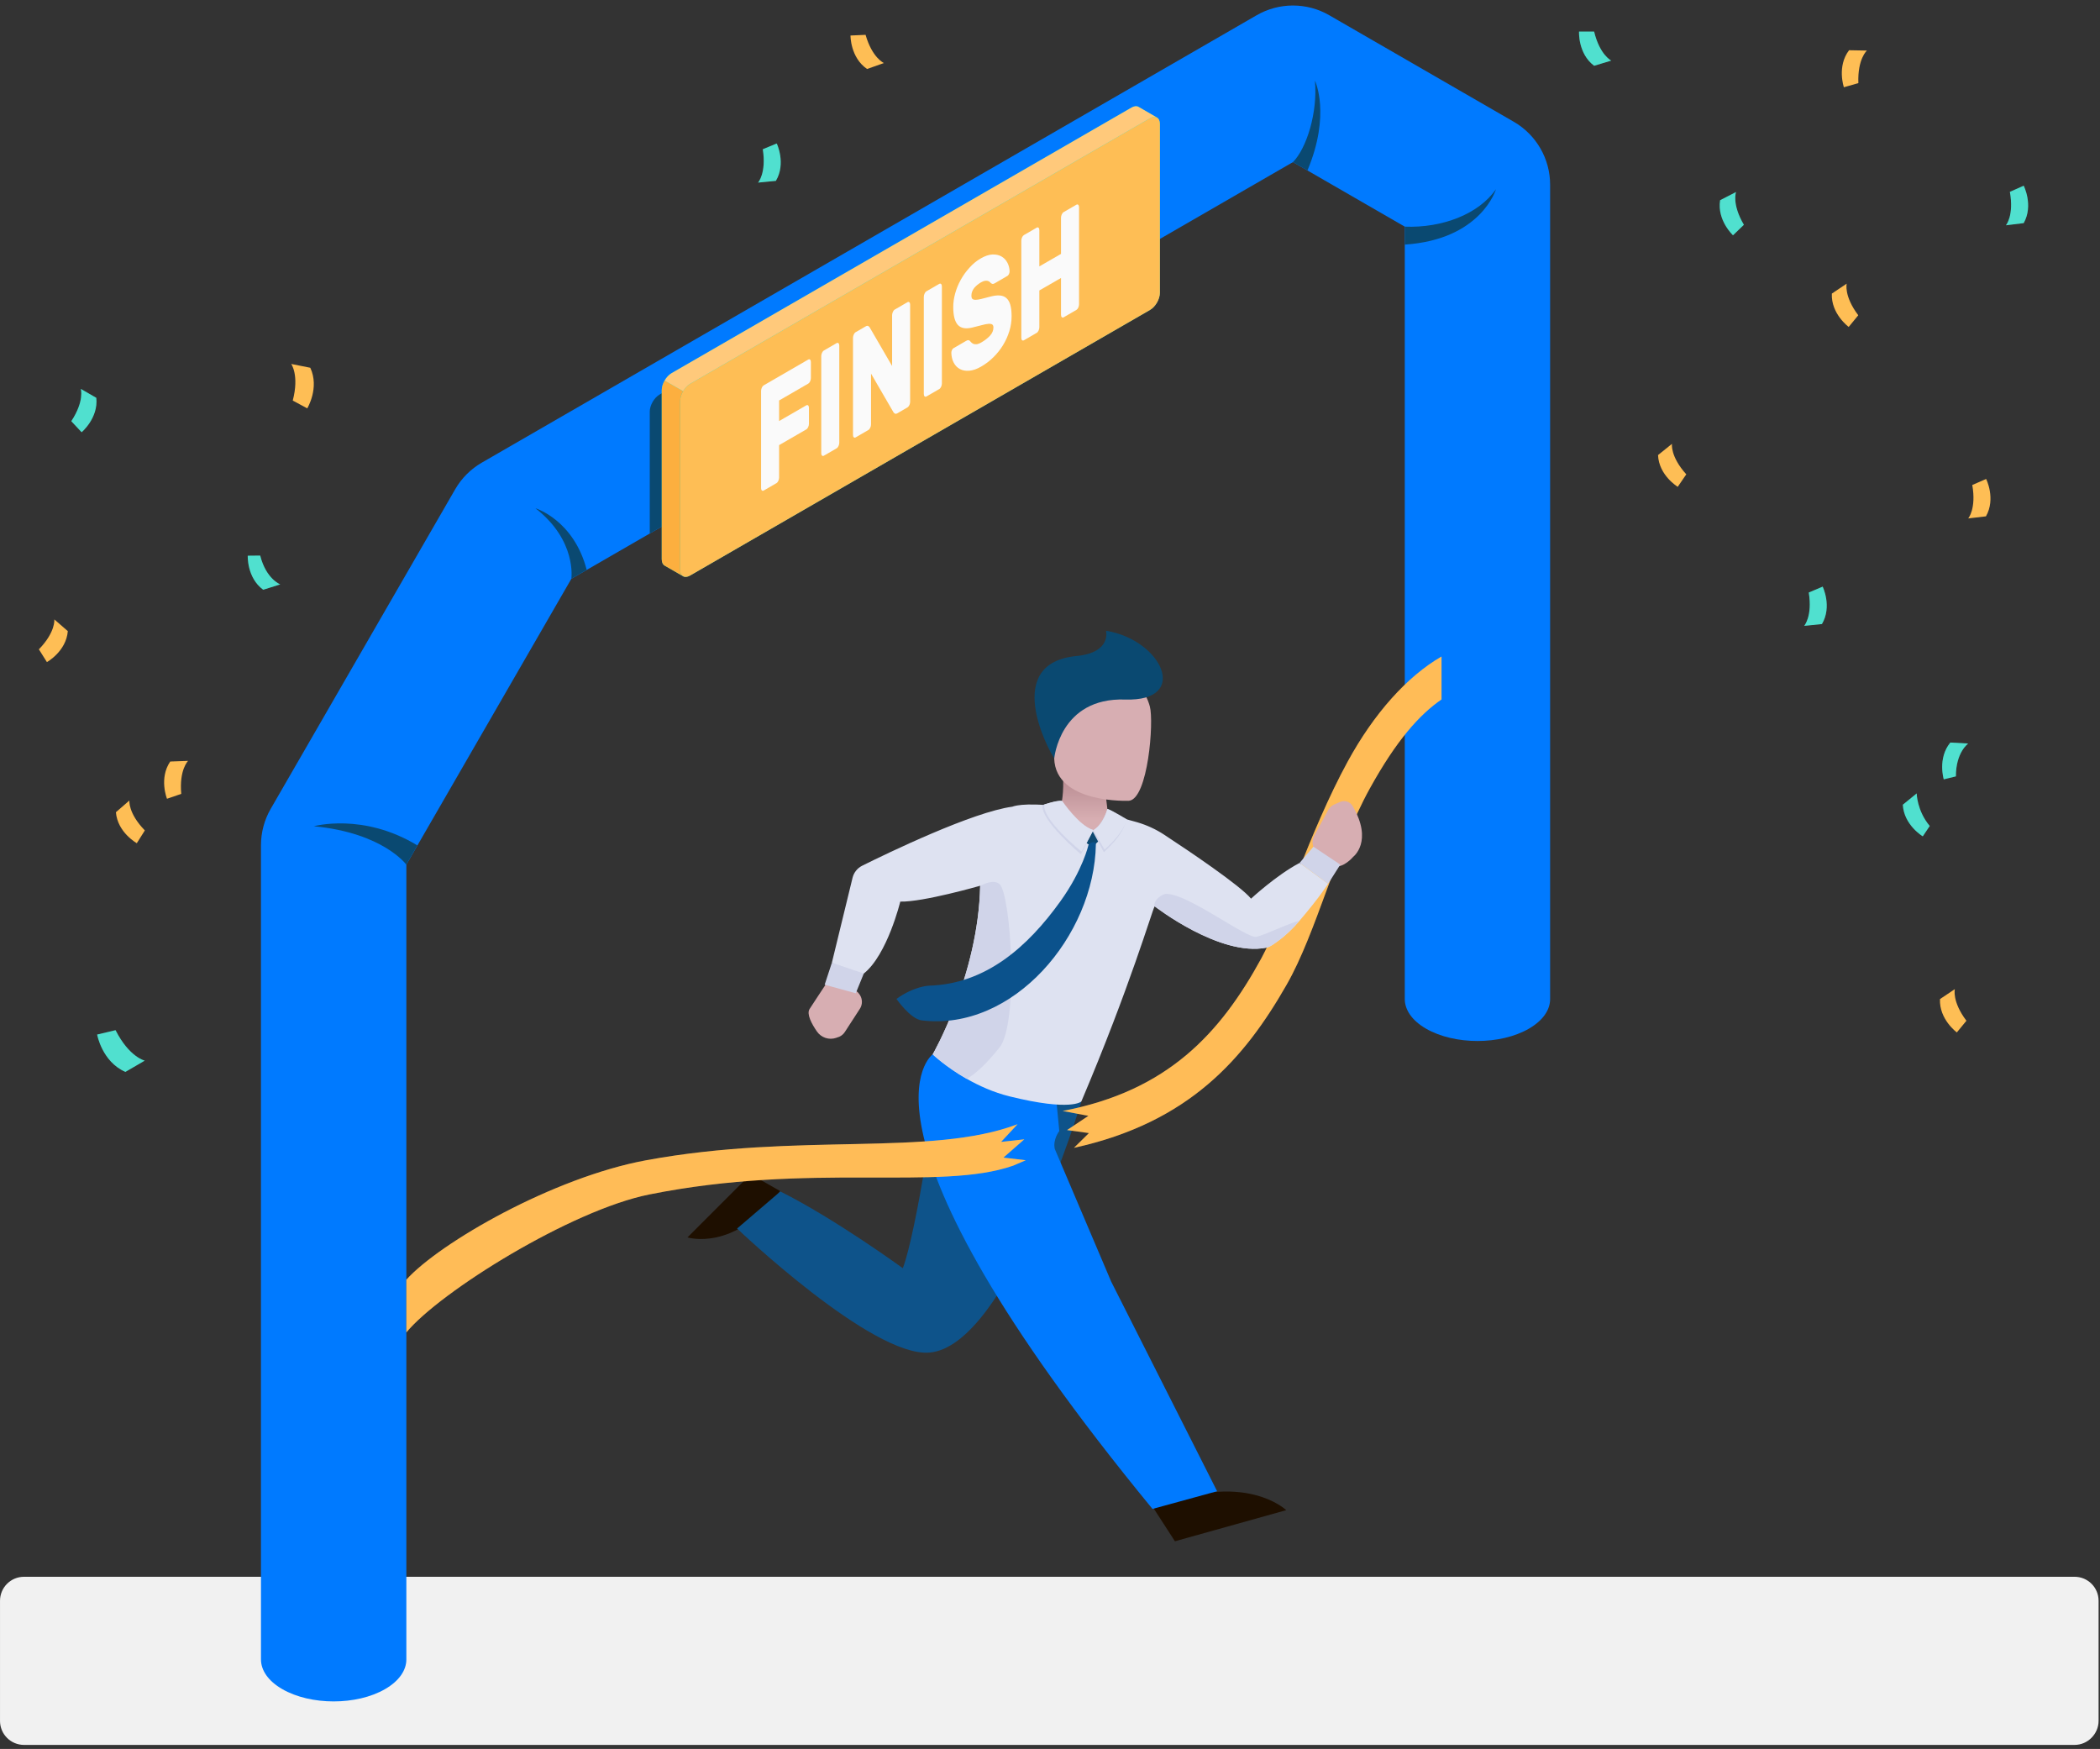 <?xml version="1.0" encoding="UTF-8"?>
<svg width="293px" height="244px" viewBox="0 0 293 244" version="1.1" xmlns="http://www.w3.org/2000/svg" xmlns:xlink="http://www.w3.org/1999/xlink">
    <rect x="0" y="0" width="293" height="244" fill="#333333" stroke="none"/>
    <title>finished@2x</title>
    <defs>
        <linearGradient x1="50.028%" y1="99.988%" x2="50.028%" y2="0.031%" id="linearGradient-1">
            <stop stop-color="#D7AEB2" offset="51.2%"></stop>
            <stop stop-color="#B7898F" offset="100%"></stop>
        </linearGradient>
    </defs>
    <g id="页面-1" stroke="none" stroke-width="1" fill="none" fill-rule="evenodd">
        <g id="start" transform="translate(-43, -227)" fill-rule="nonzero">
            <g id="finished" transform="translate(43, 227.5)">
                <path d="M289.452,242.94 L3.353,242.94 C1.498,242.94 0.002,241.444 0.002,239.589 L0.002,222.834 C0.002,220.979 1.498,219.483 3.353,219.483 L289.452,219.483 C291.307,219.483 292.803,220.979 292.803,222.834 L292.803,239.589 C292.803,241.384 291.307,242.94 289.452,242.94 Z" id="Path" fill="#F1F1F1"></path>
                <g id="Group" transform="translate(95.618, 146.382)">
                    <path d="M13.225,19.283 L9.112,16.945 L0.304,25.753 C0.304,25.753 6.907,27.851 13.225,19.283 Z" id="Path" fill="#1E0F00"></path>
                    <path d="M35.1,5.367 C35.1,5.367 32.28,24.974 30.347,30.05 C30.347,30.05 20.912,23.168 13.263,19.347 L7.224,24.517 C7.224,24.517 26.007,42.445 34.029,41.824 C45.043,40.968 55.258,6.793 55.258,6.793 L35.1,5.367 Z" id="Path" fill="#0E538A"></path>
                    <path d="M65.34,63.553 L68.312,68.147 L83.844,63.806 C83.837,63.806 77.969,58.128 65.34,63.553 Z" id="Path" fill="#1E0F00"></path>
                    <path d="M59.421,31.925 L51.551,13.415 L51.551,13.415 C51.246,12.097 52.178,10.912 52.178,10.912 L51.734,6.293 L41.19,2.541 L34.517,0.215 C34.517,0.215 20.931,9.778 65.181,63.635 L74.199,61.164 L59.421,31.925 Z" id="Path" fill="#007AFF"></path>
                </g>
                <g id="Group" transform="translate(5, 0)">
                    <path d="M211.279,138.873 L211.279,25.272 C211.279,21.647 209.346,18.301 206.209,16.489 L180.469,1.629 C177.332,-0.184 173.466,-0.184 170.329,1.629 L62.222,64.047 C60.682,64.934 59.402,66.214 58.509,67.76 L32.768,112.347 C31.881,113.887 31.412,115.636 31.412,117.416 L31.412,231.018 C31.412,232.513 32.401,234.015 34.384,235.156 C38.345,237.444 44.764,237.444 48.724,235.156 C50.702,234.015 51.696,232.513 51.696,231.018 L51.696,231.018 L51.696,120.129 L74.718,80.25 L175.399,22.116 L191,31.121 L191,138.873 L191,138.873 C191,140.375 191.989,141.877 193.972,143.017 C197.933,145.305 204.352,145.305 208.313,143.017 C210.296,141.87 211.285,140.375 211.279,138.873 L211.279,138.873 Z" id="Arch" fill="#007AFF"></path>
                    <path d="M51.69,120.129 C51.69,120.129 48.458,115.693 38.788,114.774 C38.788,114.774 45.67,112.847 53.236,117.448 L51.69,120.129 Z" id="Path" fill="#0A4971"></path>
                    <path d="M74.712,80.25 C74.712,80.25 75.523,74.927 69.706,70.409 C69.706,70.409 75.048,72.019 76.86,79.008 L74.712,80.25 Z" id="Path" fill="#0A4971"></path>
                    <path d="M175.399,22.116 C177.306,20.177 178.865,15.202 178.466,10.747 C178.466,10.747 180.716,15.437 177.42,23.282 L175.399,22.116 Z" id="Path" fill="#0A4971"></path>
                    <path d="M191,31.121 C196.197,31.33 201.317,29.384 203.725,25.893 C203.725,25.893 201.684,32.92 191,33.624 L191,31.121 Z" id="Path" fill="#0A4971"></path>
                    <path d="M152.586,35.284 L152.586,18.276 C152.586,17.401 151.971,17.046 151.211,17.484 L87.031,54.542 C86.271,54.979 85.662,56.044 85.656,56.918 L85.656,73.933 L152.586,35.284 Z" id="Shadow_8_" fill="#0A4971"></path>
                    <path d="M153.86,14.416 C153.613,14.271 153.264,14.29 152.884,14.505 L88.704,51.563 C87.943,52.001 87.329,53.065 87.329,53.94 L87.329,77.519 C87.329,77.957 87.481,78.267 87.728,78.406 C87.975,78.552 90.054,79.75 90.301,79.889 C90.548,80.035 90.89,80.01 91.27,79.794 L155.45,42.736 C156.211,42.299 156.819,41.234 156.819,40.36 L156.819,16.786 C156.819,16.343 156.661,16.032 156.407,15.893 C156.173,15.754 154.107,14.562 153.86,14.416 Z" id="Path" fill="#27DEBF"></path>
                    <path d="M91.277,53.053 L155.457,15.994 C156.217,15.557 156.832,15.912 156.832,16.786 L156.832,40.366 C156.832,41.241 156.217,42.305 155.457,42.742 L91.277,79.801 C90.516,80.238 89.902,79.883 89.902,79.008 L89.902,55.429 C89.902,54.554 90.516,53.49 91.277,53.053 Z" id="Path" fill="#FEBE55"></path>
                    <path d="M89.902,79.008 C89.902,79.395 90.022,79.68 90.225,79.845 C89.769,79.585 87.962,78.54 87.728,78.406 C87.481,78.267 87.329,77.957 87.329,77.519 L87.329,53.94 C87.329,53.502 87.481,53.021 87.734,52.59 L90.307,54.073 C90.054,54.504 89.902,54.992 89.902,55.429 L89.902,79.008 Z" id="Path" fill="#FCAF3F"></path>
                    <path d="M153.86,14.416 C154.094,14.556 155.919,15.608 156.35,15.855 C156.109,15.76 155.799,15.798 155.457,15.994 L91.277,53.053 C90.896,53.268 90.561,53.642 90.307,54.073 L87.734,52.59 C87.981,52.159 88.324,51.785 88.704,51.563 L152.884,14.505 C153.264,14.29 153.613,14.271 153.86,14.416 Z" id="Path" fill="#FFC97B"></path>
                    <g transform="translate(100.757, 27.882)" fill="#FAFAFA" id="Path">
                        <path d="M7.015,21.78 C7.116,21.723 7.199,21.729 7.275,21.799 C7.344,21.869 7.382,21.983 7.382,22.135 L7.382,24.359 C7.382,24.511 7.344,24.67 7.275,24.822 C7.205,24.974 7.116,25.081 7.015,25.138 L2.947,27.489 L2.947,30.36 L6.742,28.168 C6.844,28.11 6.926,28.117 7.002,28.187 C7.072,28.256 7.11,28.37 7.11,28.522 L7.11,30.747 C7.11,30.899 7.072,31.057 7.002,31.209 C6.926,31.361 6.844,31.469 6.742,31.526 L2.947,33.719 L2.947,38.243 C2.947,38.395 2.909,38.554 2.839,38.706 C2.763,38.858 2.681,38.966 2.579,39.023 L0.798,40.056 C0.697,40.113 0.615,40.106 0.539,40.037 C0.463,39.967 0.431,39.853 0.431,39.701 L0.431,26.159 C0.431,26.007 0.469,25.855 0.539,25.696 C0.608,25.544 0.697,25.436 0.798,25.379 L7.015,21.78 Z"></path>
                        <path d="M9.195,35.195 C9.093,35.252 9.011,35.246 8.935,35.176 C8.859,35.106 8.827,34.992 8.827,34.84 L8.827,21.298 C8.827,21.146 8.865,20.994 8.935,20.836 C9.005,20.684 9.093,20.576 9.195,20.519 L10.976,19.486 C11.077,19.429 11.159,19.435 11.235,19.505 C11.305,19.575 11.343,19.689 11.343,19.841 L11.343,33.383 C11.343,33.535 11.305,33.693 11.235,33.845 C11.159,33.997 11.077,34.105 10.976,34.162 L9.195,35.195 Z"></path>
                        <path d="M19.448,29.276 C19.29,29.365 19.169,29.372 19.074,29.302 C18.979,29.232 18.916,29.169 18.89,29.112 L15.773,23.744 L15.773,30.829 C15.773,30.981 15.735,31.14 15.665,31.292 C15.589,31.444 15.506,31.551 15.405,31.608 L13.624,32.641 C13.523,32.698 13.441,32.692 13.365,32.622 C13.288,32.553 13.257,32.439 13.257,32.286 L13.257,18.745 C13.257,18.592 13.295,18.44 13.365,18.282 C13.434,18.13 13.523,18.022 13.624,17.965 L15.037,17.148 C15.19,17.059 15.316,17.046 15.411,17.122 C15.506,17.192 15.57,17.255 15.595,17.312 L18.713,22.68 L18.713,15.589 C18.713,15.437 18.751,15.285 18.821,15.126 C18.89,14.974 18.979,14.866 19.08,14.809 L20.861,13.776 C20.962,13.719 21.045,13.726 21.121,13.795 C21.197,13.865 21.229,13.979 21.229,14.131 L21.229,27.673 C21.229,27.825 21.191,27.984 21.121,28.136 C21.051,28.288 20.962,28.396 20.861,28.453 L19.448,29.276 Z"></path>
                        <path d="M23.504,26.932 C23.402,26.989 23.32,26.983 23.244,26.913 C23.168,26.843 23.136,26.729 23.136,26.577 L23.136,13.035 C23.136,12.883 23.174,12.731 23.244,12.572 C23.313,12.42 23.402,12.313 23.504,12.256 L25.291,11.223 C25.392,11.166 25.474,11.172 25.55,11.242 C25.62,11.311 25.658,11.425 25.658,11.578 L25.658,25.119 C25.658,25.272 25.62,25.43 25.55,25.582 C25.474,25.734 25.392,25.842 25.291,25.899 L23.504,26.932 Z"></path>
                        <path d="M31.101,7.661 C31.684,7.325 32.217,7.148 32.698,7.123 C33.186,7.104 33.605,7.192 33.959,7.389 C34.314,7.592 34.593,7.877 34.79,8.251 C34.992,8.625 35.094,9.03 35.106,9.474 C35.106,9.6 35.075,9.727 35.018,9.848 C34.961,9.974 34.891,10.057 34.821,10.101 L33.041,11.134 C32.914,11.21 32.812,11.242 32.736,11.229 C32.66,11.216 32.578,11.178 32.496,11.115 C32.47,11.09 32.426,11.045 32.369,10.982 C32.312,10.918 32.223,10.868 32.115,10.823 C32.008,10.779 31.868,10.773 31.71,10.785 C31.545,10.804 31.349,10.88 31.108,11.014 C30.937,11.115 30.772,11.229 30.614,11.356 C30.455,11.482 30.316,11.622 30.189,11.768 C30.069,11.913 29.967,12.084 29.891,12.268 C29.815,12.452 29.777,12.648 29.777,12.858 C29.777,13.067 29.821,13.219 29.904,13.307 C29.993,13.396 30.138,13.441 30.341,13.447 C30.544,13.447 30.816,13.409 31.152,13.326 C31.488,13.244 31.906,13.136 32.407,13.003 C32.908,12.87 33.338,12.813 33.712,12.839 C34.086,12.864 34.397,12.978 34.644,13.193 C34.891,13.403 35.081,13.719 35.201,14.131 C35.322,14.543 35.385,15.075 35.385,15.735 C35.385,16.451 35.284,17.141 35.068,17.826 C34.859,18.504 34.568,19.15 34.188,19.771 C33.814,20.386 33.364,20.95 32.85,21.457 C32.337,21.964 31.78,22.388 31.171,22.743 C30.557,23.098 29.993,23.301 29.479,23.339 C28.972,23.383 28.535,23.301 28.168,23.104 C27.8,22.902 27.508,22.604 27.306,22.211 C27.097,21.812 26.989,21.355 26.976,20.829 C26.976,20.703 27.008,20.576 27.065,20.456 C27.122,20.329 27.192,20.246 27.261,20.208 L29.042,19.175 C29.169,19.099 29.27,19.068 29.34,19.074 C29.416,19.08 29.486,19.112 29.555,19.169 C29.593,19.207 29.644,19.264 29.72,19.347 C29.79,19.429 29.891,19.505 30.012,19.568 C30.132,19.632 30.29,19.657 30.474,19.644 C30.658,19.632 30.892,19.549 31.165,19.391 C31.646,19.112 32.046,18.802 32.369,18.453 C32.692,18.105 32.85,17.724 32.85,17.306 C32.85,17.097 32.793,16.958 32.673,16.881 C32.553,16.812 32.375,16.78 32.141,16.799 C31.906,16.818 31.602,16.875 31.235,16.977 C30.867,17.078 30.436,17.186 29.936,17.306 C28.998,17.541 28.32,17.42 27.889,16.951 C27.458,16.482 27.242,15.646 27.242,14.442 C27.242,13.84 27.331,13.219 27.508,12.572 C27.686,11.926 27.939,11.292 28.275,10.684 C28.611,10.069 29.017,9.505 29.492,8.986 C29.974,8.434 30.506,8.004 31.101,7.661 Z"></path>
                        <path d="M44.428,0.177 C44.529,0.12 44.612,0.127 44.688,0.196 C44.758,0.266 44.796,0.38 44.796,0.532 L44.796,14.074 C44.796,14.226 44.758,14.385 44.688,14.537 C44.618,14.689 44.529,14.797 44.428,14.854 L42.647,15.887 C42.546,15.944 42.464,15.937 42.388,15.868 C42.318,15.798 42.28,15.684 42.28,15.532 L42.28,10.399 L39.257,12.141 L39.257,17.274 C39.257,17.426 39.219,17.585 39.149,17.737 C39.073,17.889 38.991,17.997 38.89,18.054 L37.109,19.087 C37.007,19.144 36.925,19.144 36.849,19.08 C36.773,19.017 36.741,18.903 36.741,18.732 L36.741,5.19 C36.741,5.038 36.779,4.886 36.849,4.727 C36.919,4.575 37.007,4.468 37.109,4.41 L38.89,3.378 C38.991,3.321 39.073,3.327 39.149,3.397 C39.219,3.466 39.257,3.58 39.257,3.732 L39.257,8.783 L42.28,7.04 L42.28,1.99 C42.28,1.838 42.318,1.686 42.388,1.527 C42.464,1.375 42.546,1.267 42.647,1.21 L44.428,0.177 Z"></path>
                    </g>
                    <g transform="translate(51.329, 155.888)" fill="#FFBD58" id="Path">
                        <path d="M86.587,2.566 L83.349,2.921 L85.643,0.456 C73.533,5.044 55.175,1.559 33.845,5.481 C20.842,7.87 5.006,17.008 0.368,22.147 L0.368,29.505 C5.076,23.808 23.332,12.452 34.251,10.259 C56.836,5.729 74.788,9.816 85.016,6.242 L86.79,5.481 L83.672,5.114 L86.587,2.566 Z"></path>
                        <path d="M86.587,2.566 L83.349,2.921 L85.643,0.456 C73.533,5.044 55.175,1.559 33.845,5.481 C20.842,7.87 5.006,17.008 0.368,22.147 L0.368,29.505 C5.076,23.808 23.332,12.452 34.251,10.259 C56.836,5.729 74.788,9.816 85.016,6.242 L86.79,5.481 L83.672,5.114 L86.587,2.566 Z" opacity="0.2"></path>
                    </g>
                    <g transform="translate(143.214, 90.618)" fill="#FFBD58" id="Path">
                        <path d="M27.762,42.603 C22.065,53.021 14.733,61.088 0.057,63.876 L3.644,64.56 L0.665,66.544 L3.72,66.962 L1.629,69.021 C17.712,65.492 25.411,56.569 31.304,46.259 C35.48,38.953 38.186,27.439 42.894,18.909 C46.614,12.173 49.84,8.574 52.913,6.464 L52.913,0.475 C48.11,3.251 43.477,8.428 39.821,15.133 C34.447,24.98 30.702,37.223 27.762,42.603 Z"></path>
                        <path d="M27.762,42.603 C22.065,53.021 14.733,61.088 0.057,63.876 L3.644,64.56 L0.665,66.544 L3.72,66.962 L1.629,69.021 C17.712,65.492 25.411,56.569 31.304,46.259 C35.48,38.953 38.186,27.439 42.894,18.909 C46.614,12.173 49.84,8.574 52.913,6.464 L52.913,0.475 C48.11,3.251 43.477,8.428 39.821,15.133 C34.447,24.98 30.702,37.223 27.762,42.603 Z" opacity="0.2"></path>
                    </g>
                    <g transform="translate(0, 3.802)" fill="#FEBE55">
                        <path d="M229.085,63.616 C229.085,63.616 226.455,62.032 226.335,59.187 L228.28,57.621 C228.28,57.621 228.014,59.37 230.277,61.873 L229.085,63.616 Z" id="XMLID_831_"></path>
                        <path d="M252.937,41.31 C252.937,41.31 250.46,39.498 250.586,36.659 L252.658,35.271 C252.658,35.271 252.24,36.988 254.274,39.682 L252.937,41.31 Z" id="XMLID_829_"></path>
                        <path d="M268.025,139.735 C268.025,139.735 265.548,137.923 265.674,135.084 L267.747,133.696 C267.747,133.696 267.328,135.413 269.363,138.106 L268.025,139.735 Z" id="XMLID_743_"></path>
                        <path d="M252.266,7.87 C252.266,7.87 251.264,4.968 252.988,2.706 L255.478,2.75 C255.478,2.75 254.154,3.923 254.287,7.294 L252.266,7.87 Z" id="XMLID_724_"></path>
                        <path d="M272.113,62.52 C272.113,62.52 273.494,65.264 272.087,67.735 L269.61,68.027 C269.61,68.027 270.763,66.69 270.18,63.363 L272.113,62.52 Z" id="XMLID_715_"></path>
                        <path d="M37.869,52.672 C37.869,52.672 39.606,49.814 38.294,47.007 L35.632,46.475 C35.632,46.475 36.773,48.027 35.848,51.582 L37.869,52.672 Z" id="XMLID_732_"></path>
                        <path d="M113.665,0.653 C113.665,0.653 113.627,3.72 115.978,5.323 L118.329,4.493 C118.329,4.493 116.7,3.796 115.769,0.558 L113.665,0.653 Z" id="XMLID_726_"></path>
                        <path d="M1.546,88.07 C1.546,88.07 4.233,86.581 4.461,83.748 L2.579,82.114 C2.579,82.114 2.782,83.869 0.425,86.29 L1.546,88.07 Z" id="XMLID_723_"></path>
                        <path d="M14.087,113.335 C14.087,113.335 11.4,111.846 11.172,109.014 L13.054,107.379 C13.054,107.379 12.851,109.134 15.209,111.555 L14.087,113.335 Z" id="XMLID_704_"></path>
                        <path d="M18.301,107.138 C18.301,107.138 17.148,104.293 18.751,101.942 L21.241,101.853 C21.241,101.853 19.98,103.095 20.291,106.454 L18.301,107.138 Z" id="XMLID_710_"></path>
                    </g>
                    <g transform="translate(4.436, 3.802)" fill="#27DEBF">
                        <path d="M210.879,0.101 C210.879,0.101 210.708,3.168 212.983,4.873 L215.372,4.151 C215.372,4.151 213.775,3.384 212.983,0.108 L210.879,0.108 L210.879,0.101 Z" id="XMLID_836_"></path>
                        <path d="M272.918,21.609 C272.918,21.609 274.312,24.346 272.918,26.824 L270.44,27.128 C270.44,27.128 271.587,25.785 270.991,22.464 L272.918,21.609 Z" id="XMLID_833_"></path>
                        <path d="M232.361,28.522 C232.361,28.522 230.112,26.438 230.562,23.63 L232.78,22.49 C232.78,22.49 232.165,24.15 233.876,27.059 L232.361,28.522 Z" id="XMLID_740_"></path>
                        <path d="M244.87,77.545 C244.87,77.545 246.214,80.308 244.769,82.76 L242.291,83.013 C242.291,83.013 243.464,81.689 242.931,78.362 L244.87,77.545 Z" id="XMLID_832_"></path>
                        <path d="M261.765,104.426 C261.765,104.426 260.871,101.492 262.683,99.293 L265.174,99.432 C265.174,99.432 263.45,100.643 263.457,104.014 L261.765,104.426 Z" id="XMLID_824_"></path>
                        <path d="M258.837,112.379 C258.837,112.379 256.201,110.807 256.055,107.968 L257.988,106.39 C257.988,106.39 258.013,108.792 259.806,110.934 L258.837,112.379 Z" id="XMLID_823_"></path>
                        <path d="M98.938,15.716 C98.938,15.716 100.269,18.485 98.818,20.931 L96.334,21.172 C96.334,21.172 97.512,19.854 96.993,16.52 L98.938,15.716 Z" id="XMLID_796_"></path>
                        <path d="M1.952,55.999 C1.952,55.999 4.303,54.028 3.999,51.202 L1.838,49.954 C1.838,49.954 2.37,51.639 0.513,54.459 L1.952,55.999 Z" id="XMLID_762_"></path>
                        <path d="M4.119,140.033 C4.119,140.033 4.791,143.816 8.061,145.242 L10.76,143.67 C10.76,143.67 8.599,143.195 6.685,139.424 L4.119,140.033 Z" id="XMLID_744_"></path>
                        <path d="M25.132,73.229 C25.132,73.229 24.993,76.296 27.287,77.976 L29.663,77.228 C29.663,77.228 27.692,76.48 26.868,73.21 L25.132,73.229 Z" id="XMLID_720_"></path>
                    </g>
                    <g opacity="0.25" transform="translate(4.436, 3.802)" fill="#CDE9FF">
                        <path d="M210.879,0.101 C210.879,0.101 210.708,3.168 212.983,4.873 L215.372,4.151 C215.372,4.151 213.775,3.384 212.983,0.108 L210.879,0.108 L210.879,0.101 Z" id="XMLID_808_"></path>
                        <path d="M272.918,21.609 C272.918,21.609 274.312,24.346 272.918,26.824 L270.44,27.128 C270.44,27.128 271.587,25.785 270.991,22.464 L272.918,21.609 Z" id="XMLID_806_"></path>
                        <path d="M232.361,28.522 C232.361,28.522 230.112,26.438 230.562,23.63 L232.78,22.49 C232.78,22.49 232.165,24.15 233.876,27.059 L232.361,28.522 Z" id="XMLID_804_"></path>
                        <path d="M244.87,77.545 C244.87,77.545 246.214,80.308 244.769,82.76 L242.291,83.013 C242.291,83.013 243.464,81.689 242.931,78.362 L244.87,77.545 Z" id="XMLID_803_"></path>
                        <path d="M261.765,104.426 C261.765,104.426 260.871,101.492 262.683,99.293 L265.174,99.432 C265.174,99.432 263.45,100.643 263.457,104.014 L261.765,104.426 Z" id="XMLID_800_"></path>
                        <path d="M258.837,112.379 C258.837,112.379 256.201,110.807 256.055,107.968 L257.988,106.39 C257.988,106.39 258.013,108.792 259.806,110.934 L258.837,112.379 Z" id="XMLID_799_"></path>
                        <path d="M98.938,15.716 C98.938,15.716 100.269,18.485 98.818,20.931 L96.334,21.172 C96.334,21.172 97.512,19.854 96.993,16.52 L98.938,15.716 Z" id="XMLID_798_"></path>
                        <path d="M1.952,55.999 C1.952,55.999 4.303,54.028 3.999,51.202 L1.838,49.954 C1.838,49.954 2.37,51.639 0.513,54.459 L1.952,55.999 Z" id="XMLID_797_"></path>
                        <path d="M4.119,140.033 C4.119,140.033 4.791,143.816 8.061,145.242 L10.76,143.67 C10.76,143.67 8.599,143.195 6.685,139.424 L4.119,140.033 Z" id="XMLID_767_"></path>
                        <path d="M25.132,73.229 C25.132,73.229 24.993,76.296 27.287,77.976 L29.663,77.228 C29.663,77.228 27.692,76.48 26.868,73.21 L25.132,73.229 Z" id="XMLID_763_"></path>
                    </g>
                </g>
                <g id="Group" transform="translate(112.727, 87.449)">
                    <path d="M70.802,30.721 L70.802,30.721 L70.802,30.721 C70.859,30.791 72.532,32.648 73.559,32.889 C74.674,33.155 76.024,31.678 76.074,31.589 C76.074,31.589 78.901,29.467 75.998,24.505 C75.644,23.896 74.889,23.656 74.243,23.934 C73.787,24.131 73.362,24.315 73.318,24.34 L73.318,24.34 L73.318,24.34 C73.007,24.511 72.735,24.771 72.557,25.107 L70.637,28.655 C70.27,29.327 70.359,30.138 70.802,30.721 Z" id="Path" fill="#D7AEB2"></path>
                    <polygon id="Path" fill="#D0D4E9" points="68.597 32.439 70.53 30.176 74.275 32.679 72.576 35.354"></polygon>
                    <path d="M7.237,50.841 L7.237,50.841 L7.237,50.841 C7.192,50.771 7.142,50.702 7.085,50.638 C6.445,49.643 2.49,49.383 2.49,49.383 C2.427,49.453 0.222,52.831 0.222,52.831 C-0.215,53.54 0.532,54.916 1.261,55.967 C1.857,56.823 2.947,57.184 3.929,56.848 L4.049,56.804 C4.157,56.779 4.265,56.741 4.366,56.696 L4.366,56.696 L4.366,56.696 C4.677,56.557 4.949,56.335 5.146,56.031 L7.23,52.818 C7.642,52.203 7.617,51.424 7.237,50.841 Z" id="Path" fill="#D7AEB2"></path>
                    <path d="M41.507,22.654 C41.507,22.654 42.229,28.605 42.311,29.441 C42.311,29.441 40.17,32.717 39.01,32.686 C37.28,32.641 34.333,27.566 34.333,27.566 C34.333,27.566 35.892,24.632 35.575,20.278 L41.507,22.654 Z" id="Path" fill="url(#linearGradient-1)"></path>
                    <path d="M44.796,23.77 C44.796,23.77 34.555,24.239 34.359,17.857 C34.162,11.476 32.711,7.237 39.244,6.673 C45.771,6.102 47.121,8.498 47.704,10.614 C48.287,12.724 47.457,23.485 44.796,23.77 Z" id="Path" fill="#D7AEB2"></path>
                    <path d="M34.365,17.857 C34.365,17.857 35.132,9.341 44.251,9.645 C53.376,9.949 49.428,1.324 41.589,0.051 C41.589,0.051 42.407,3.092 37.476,3.574 C27.128,4.575 33.446,16.501 34.365,17.857 Z" id="Path" fill="#0A4971"></path>
                    <path d="M72.576,35.354 C72.576,35.354 71.372,37.255 68.578,40.518 C67.691,41.557 66.683,42.546 65.587,43.332 C65.131,43.661 64.522,44.156 63.965,44.263 C57.469,45.569 48.382,38.497 48.382,38.497 C48.382,38.497 48.376,38.509 48.357,38.535 C48.015,39.105 44.948,49.688 38.148,65.72 C38.148,65.72 36.767,67.146 28.129,65.01 C25.88,64.453 23.839,63.521 22.16,62.564 C19.239,60.898 17.407,59.149 17.407,59.149 C17.407,59.149 23.776,48.097 24.03,35.639 L24.03,35.626 C24.03,35.626 16.058,37.92 12.883,37.838 C12.883,37.838 11.09,45.239 7.801,47.869 C6.838,48.642 3.34,46.361 3.34,46.361 L6.236,34.466 C6.426,33.757 6.907,33.161 7.566,32.831 C11.134,31.057 22.984,25.329 28.529,24.594 C28.529,24.594 29.929,23.934 34.942,24.549 C35.746,24.644 34.758,27.572 38.313,28.149 C42.533,28.833 41.177,25.595 42.077,25.785 C43.477,26.076 44.561,26.368 45.936,26.767 C47.273,27.16 48.547,27.743 49.713,28.51 C53.11,30.74 60.353,35.613 61.823,37.426 C61.823,37.426 65.359,34.143 68.597,32.439 L72.576,35.354 Z" id="Path" fill="#DEE2F1"></path>
                    <path d="M38.154,28.034 L40.905,28.034 C40.905,28.034 41.234,28.142 41.126,28.567 C41.012,28.985 39.999,30.05 39.65,30.075 C39.308,30.1 37.331,28.744 38.154,28.034 Z" id="Path" fill="#0D4870"></path>
                    <path d="M41.779,24.91 C41.779,24.91 41.184,27.116 39.688,27.971 L41.285,30.943 C41.285,30.943 44.086,28.56 44.365,26.469 C44.358,26.469 42.419,25.094 41.779,24.91 Z" id="Path" fill="#D0D4E9"></path>
                    <path d="M41.779,24.91 C41.779,24.91 41.323,27.008 39.827,27.863 L41.38,30.582 C41.38,30.582 43.934,28.459 44.498,26.361 C44.498,26.361 42.419,25.094 41.779,24.91 Z" id="Path" fill="#DEE2F1"></path>
                    <path d="M35.214,23.839 C35.214,23.839 37.838,27.287 39.827,27.857 L38.091,31.241 C38.091,31.241 32.401,26.507 32.736,24.365 C32.736,24.365 34.549,23.751 35.214,23.839 Z" id="Path" fill="#D0D4E9"></path>
                    <path d="M35.455,23.763 C35.455,23.763 37.838,27.293 39.827,27.863 L38.173,30.861 C38.173,30.861 32.641,26.431 32.984,24.289 C32.977,24.289 34.796,23.668 35.455,23.763 Z" id="Path" fill="#DEE2F1"></path>
                    <polygon id="Path" fill="#D0D4E9" points="7.794 47.869 6.673 50.625 2.332 49.434 3.34 46.361"></polygon>
                    <path d="M26.742,58.179 C25.126,60.182 23.63,61.715 22.16,62.571 C19.239,60.904 17.407,59.155 17.407,59.155 C17.407,59.155 23.776,48.103 24.03,35.645 C25.037,35.119 26.064,34.847 26.71,35.379 C28.37,36.741 29.403,54.878 26.742,58.179 Z" id="Path" fill="#D0D4E9"></path>
                    <path d="M39.137,29.948 C39.137,29.948 38.364,33.414 35.239,37.774 C30.614,44.225 24.765,49.339 16.875,49.567 C16.875,49.567 14.778,49.643 12.351,51.418 C12.351,51.418 14.29,54.219 15.88,54.409 C28.649,55.961 39.96,42.597 40.176,29.821 C40.189,29.391 39.396,29.479 39.137,29.948 Z" id="Path" fill="#0B528C"></path>
                    <path d="M68.578,40.518 C67.691,41.557 66.683,42.546 65.587,43.332 C65.131,43.661 64.522,44.156 63.965,44.263 C57.469,45.569 48.382,38.497 48.382,38.497 C48.382,38.497 48.376,38.509 48.357,38.535 C48.154,37.679 49.352,36.767 50.011,36.76 C53.059,36.754 61.157,42.99 62.545,42.749 C63.641,42.565 67.292,40.746 68.578,40.518 Z" id="Path" fill="#D0D4E9"></path>
                </g>
            </g>
        </g>
    </g>
</svg>